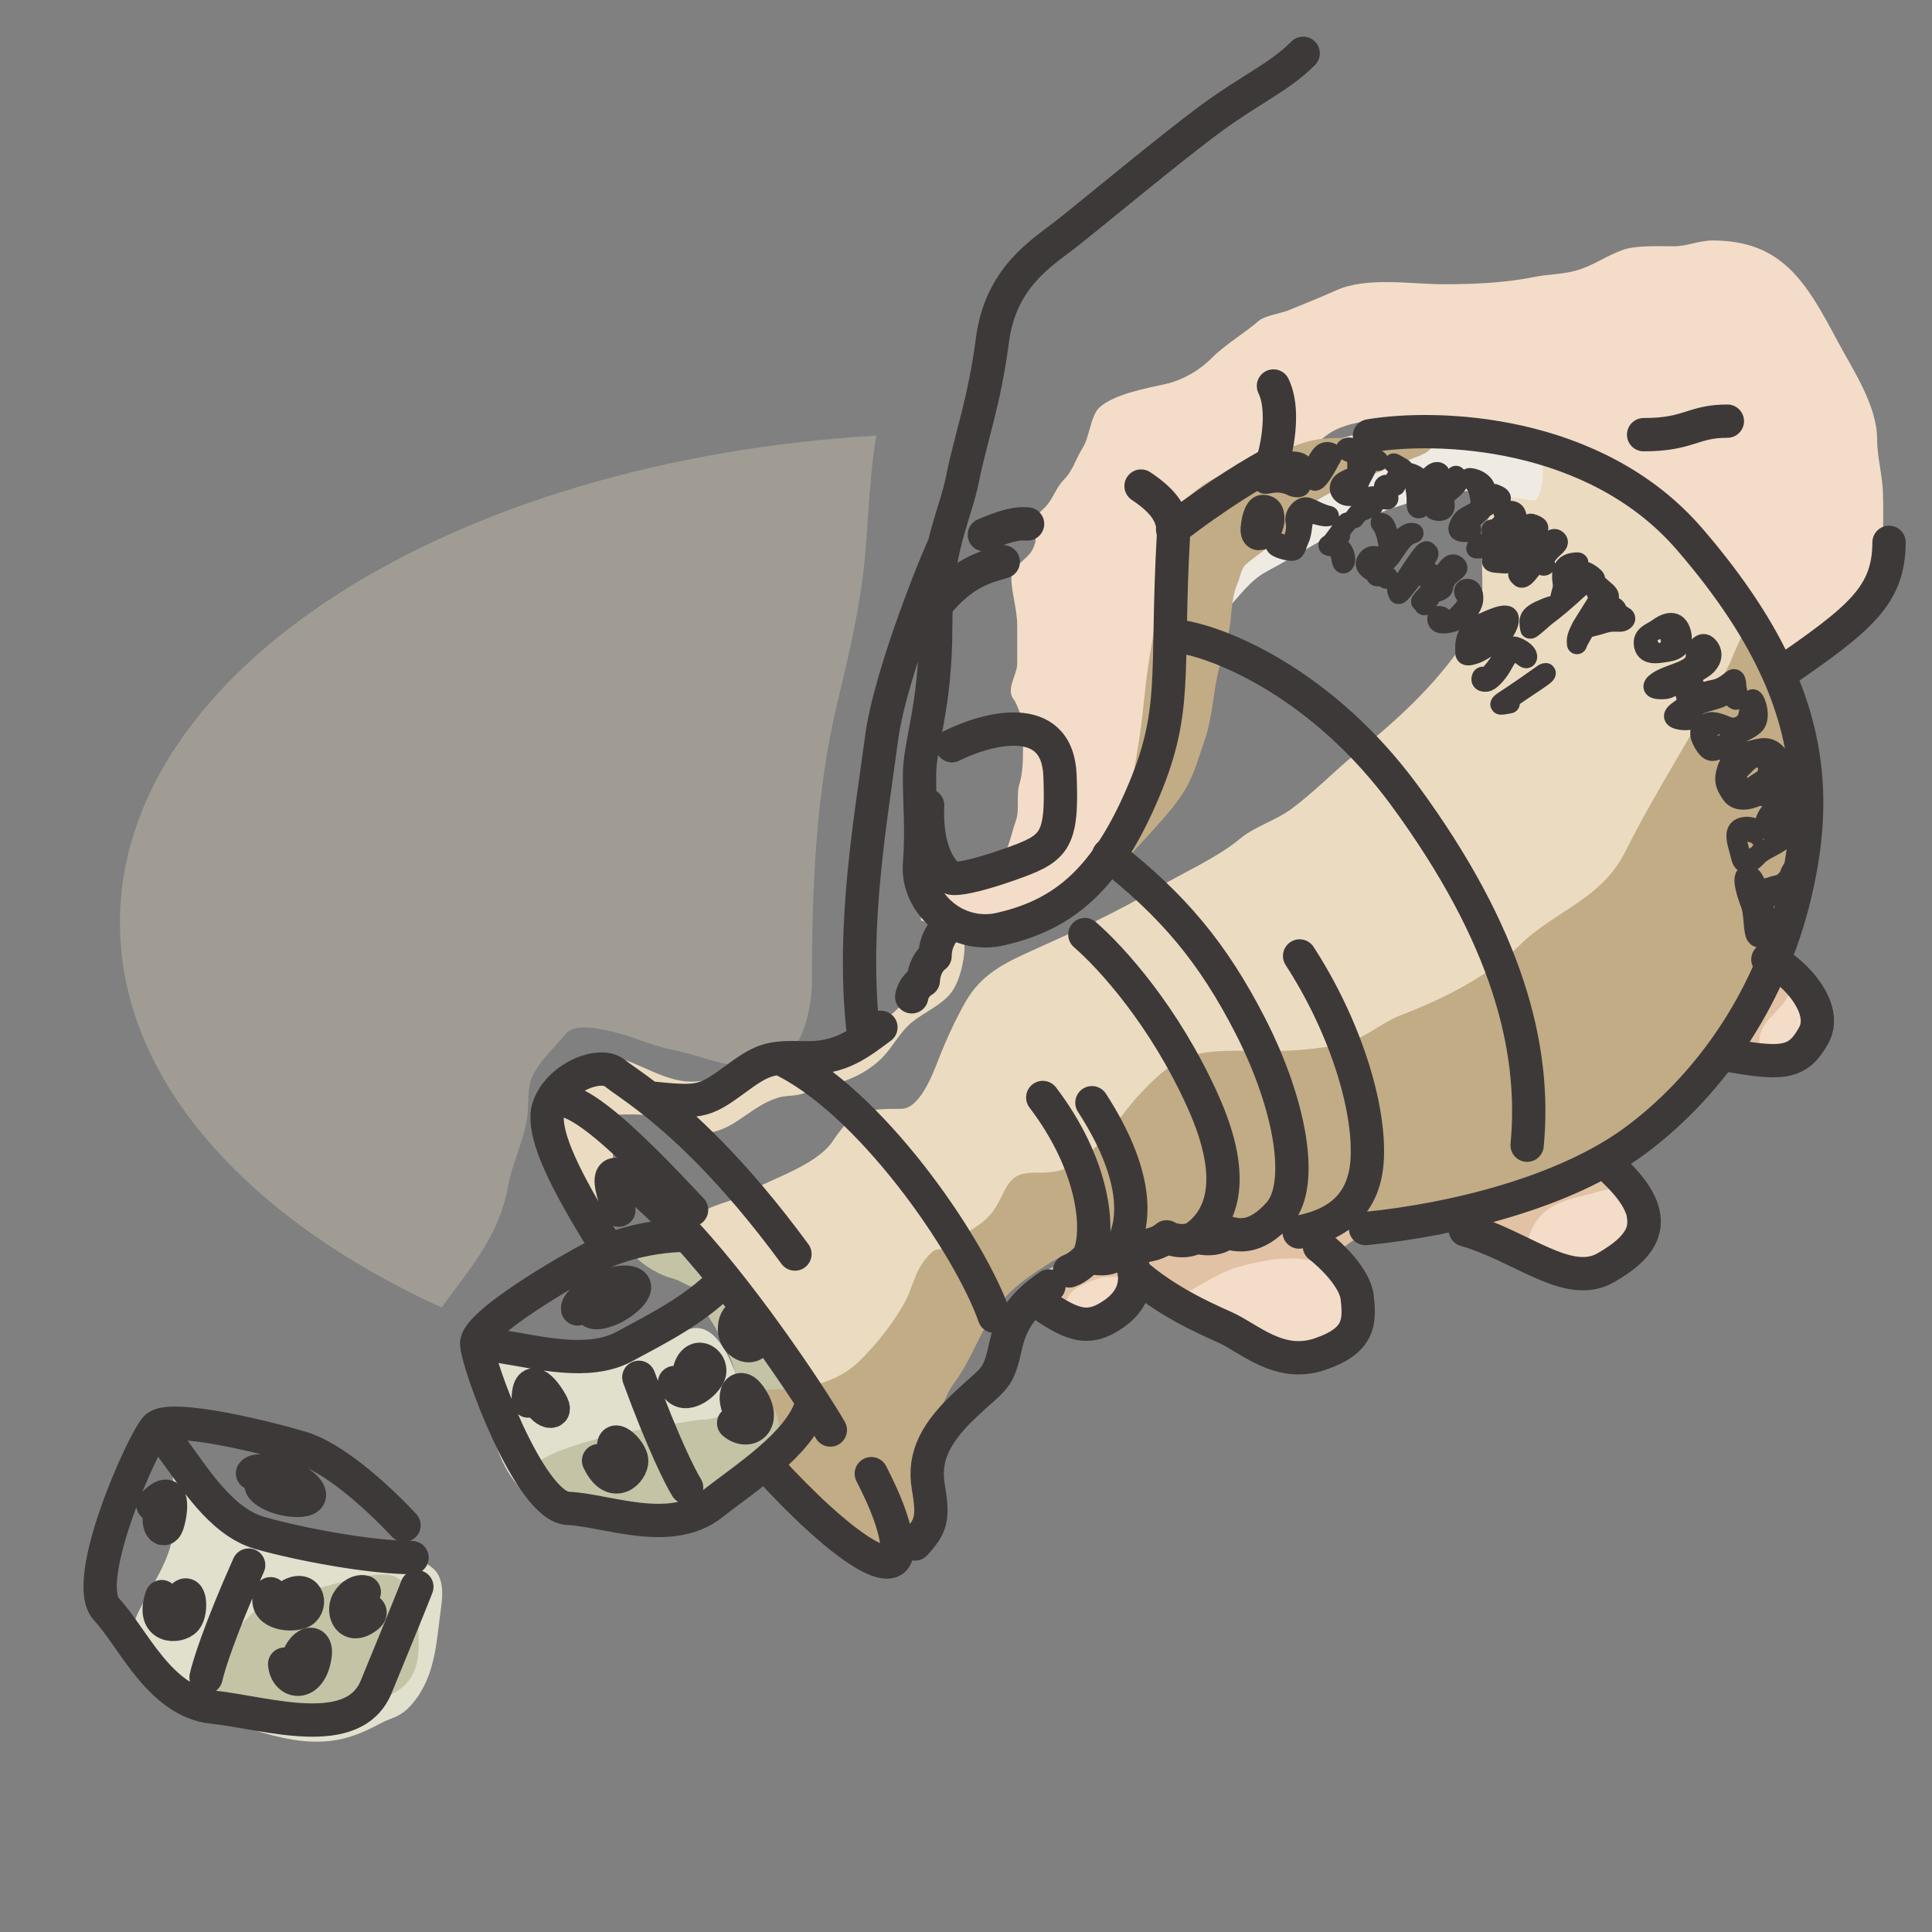 <svg width="290" height="290" viewBox="0 0 290 290" fill="none" xmlns="http://www.w3.org/2000/svg">
<rect x="0" y="0" width="290" height="290" fill="#808080" stroke="none"/>
<g clip-path="url(#clip0)">
<path opacity="0.3" fill-rule="evenodd" clip-rule="evenodd" d="M131.549 65.38C67.769 69.149 18 100.447 18 138.5C18 161.936 36.879 182.81 66.282 196.269C66.319 196.217 66.357 196.165 66.396 196.111C67.008 195.27 67.616 194.455 68.214 193.654C71.864 188.761 75.115 184.403 76.274 178.027C76.572 176.388 77.105 174.811 77.64 173.223C78.275 171.342 78.914 169.446 79.175 167.417C79.248 166.852 79.266 166.202 79.286 165.529C79.324 164.198 79.364 162.777 79.829 161.746C80.637 159.949 81.957 158.503 83.27 157.066C83.827 156.455 84.384 155.846 84.899 155.212C86.221 153.584 89.697 154.358 91.657 154.795L91.772 154.82C93.243 155.147 94.664 155.646 96.083 156.144C97.617 156.683 99.148 157.221 100.736 157.538C102.307 157.852 103.848 158.299 105.385 158.745C108.177 159.554 110.957 160.36 113.881 160.36C120.057 160.36 121.878 151.869 121.878 147.215C121.878 133.392 122.442 119.09 125.667 105.584L125.789 105.072C127.438 98.171 129.068 91.347 129.77 84.259C129.988 82.057 130.139 79.836 130.289 77.611C130.567 73.513 130.845 69.405 131.547 65.391C131.548 65.387 131.548 65.384 131.549 65.38Z" fill="#EBDCC1"/>
<path d="M88.332 203.01C82.968 203.01 77.691 202.679 72.308 202.679C72.308 204.443 72.969 206.869 72.969 208.633C72.969 211.455 73.588 213.544 74.291 216.24C75.4 220.498 78.328 225.184 82.899 226.328C88.242 227.665 93.018 227.3 98.409 227.154C100.443 227.099 102.052 226.072 103.953 225.501C105.38 225.072 107.578 224.132 108.468 222.836C110.646 219.664 113.642 216.772 112.433 212.62C111.398 209.069 108.872 198.15 103.696 199.445C98.469 200.753 93.899 203.01 88.332 203.01Z" fill="#E1E0CD"/>
<path d="M165.099 198.262C161.55 200.705 158.568 198.82 155.976 195.793C154.261 194.935 154.642 191.98 156.121 191.218C159.91 189.267 163.899 187.044 168.055 186.134C173.268 184.993 179.021 186.809 184.088 185.263C190.325 183.359 196.833 183.583 203.185 182.558C207.639 181.839 212.256 182.839 216.697 181.813C218.855 181.315 221.029 180.748 223.154 180.107C225.153 179.503 226.955 178.318 228.939 177.656C234.621 175.76 239.596 173.85 243.938 169.504C245.773 167.667 248.102 165.879 249.669 163.839C250.829 162.33 253.066 161.804 254.24 160.335C254.937 159.463 256.316 159.026 257.178 158.211C258.797 156.68 259.769 155.65 260.606 153.472C261.19 151.952 262.074 150.711 263.036 149.387C263.763 148.386 264.138 146.446 265.666 146.446C268.485 146.446 268.486 147.924 270.236 149.55C271.323 150.561 272.962 153.682 272.122 155.269C271.371 156.689 267.399 157.557 265.992 157.557C263.747 157.557 261.447 157.388 259.3 157.866C257.791 158.201 256.377 159.945 255.147 160.825C253.582 161.944 252.188 163.387 250.83 164.747C248.034 167.545 244.648 170.952 242.868 174.515C241.57 177.114 244.12 178.616 244.12 181.16C244.12 182.746 244.677 185.507 243.63 186.788C242.216 188.517 240.817 190.168 238.243 190.238C232.477 190.394 227.613 186.247 222.247 184.754C220.796 184.351 219.451 183.694 218.003 183.302C215.758 182.695 213.664 182.721 211.329 182.721C208.69 182.721 206.161 182.565 203.621 183.375L203.613 183.377C202.765 183.647 197.4 185.356 197.69 186.461C198.316 188.843 199.693 190.22 201.19 192.053C202.304 193.416 204.136 200.247 201.934 201.095C199.261 202.124 196.409 204.512 193.537 204.272C191.682 204.117 188.761 203.28 187.117 202.475C182.559 200.241 178.584 197.163 174.403 194.341C173.311 193.604 172.154 192.927 170.812 192.852C167.046 192.643 167.404 196.676 165.099 198.262Z" fill="#F3DDC8"/>
<path d="M138.683 130.803C137.483 131.439 138.246 137.238 138.246 138.152C141.032 139.082 143.592 139.904 146.656 139.904C150.379 139.904 156.345 139.328 159.005 136.424C162.708 132.38 167.233 129.502 170.016 124.549C172.972 119.288 173.686 113.512 173.686 107.491V94.546C173.686 92.038 174.078 89.592 174.124 87.1C174.145 85.981 173.975 84.874 174.464 83.839C177.086 78.298 182.962 72.762 188.733 70.723C191.25 69.834 193.626 68.989 196.001 67.73C197.422 66.977 198.517 65.6 199.963 64.786C204.278 62.356 212.285 62.651 217.003 63.35C219.944 63.786 222.858 63.981 225.753 64.786C228.304 65.495 230.658 66.588 233.192 67.292C240.078 69.207 245.313 73.684 250.231 78.607C255.419 83.8 260.189 90.123 264.038 96.347C265.758 99.128 267.784 101.651 270.917 98.829C272.151 97.717 273.456 96.875 274.612 95.641C275.795 94.377 277.537 93.76 278.793 92.502C279.422 91.872 280.094 90.945 280.883 90.507C283.595 88.999 282.634 85.051 282.634 82.33C282.634 79.514 282.738 76.675 282.634 73.862C282.537 71.253 281.758 68.542 281.758 65.881C281.758 60.84 278.025 55.339 275.852 51.256C271.143 42.412 267.569 36.096 257.038 36.096C255.011 36.096 253.241 36.972 251.228 36.972C249.056 36.972 245.623 36.788 243.595 37.508C241.032 38.419 238.967 40.017 236.254 40.696C234.274 41.191 232.3 41.176 230.323 41.572C225.823 42.473 221.252 42.666 216.662 42.666C211.74 42.666 205.223 41.508 200.595 43.567C198.195 44.635 195.765 45.627 193.327 46.609C192.257 47.039 189.844 47.393 189 48.117C186.659 50.127 183.943 51.671 181.757 53.86C179.942 55.677 177.418 57.096 174.902 57.656C172.094 58.281 167.221 59.152 165.033 61.16C163.699 62.384 163.549 65.606 162.529 67.195C161.513 68.776 161.054 70.643 159.685 72.013C158.466 73.234 158.056 74.958 156.841 76.174C155.691 77.326 155.31 77.261 155.31 79.021C155.31 80.781 155.783 80.895 154.969 82.525C154.255 83.957 151.809 85.046 151.809 86.686C151.809 88.985 152.685 91.391 152.685 93.913V99.632C152.685 101.292 150.941 103.448 152.15 104.961C152.652 105.589 153.56 108.159 153.56 109.024V112.529C153.56 114.241 153.51 116.024 153.025 117.663C152.483 119.494 153.097 121.491 152.466 123.26C151.933 124.754 151.687 126.164 151.032 127.64C150.703 128.379 150.411 130.047 149.962 130.608C148.393 132.572 145.031 130.268 143.277 130.268C141.803 130.268 140.015 130.097 138.683 130.803Z" fill="#F3DDC8"/>
<path d="M110.551 207.233C110.825 210.935 108.968 213.109 105.07 213.109C93.206 214.817 72.131 218.499 81.147 225.305C82.555 226.418 84.768 227.923 86.587 228.125C88.82 228.374 90.929 228.861 93.206 228.861C96.182 228.861 98.98 228.602 101.823 227.722C103.563 227.184 105.084 226.352 106.624 225.361C107.754 224.634 109.123 224.62 110.301 223.972C114.055 221.905 117.525 217.942 120.334 214.817C123.186 211.645 119.113 207.053 117.559 204.357C115.943 201.555 114.36 199.193 111.87 197.106C110.237 195.737 109.092 194.143 107.804 192.466L107.79 192.448C105.476 189.438 102.531 185.604 98.326 185.604C96.663 185.604 93.631 186.904 95.579 188.855C96.839 190.116 99.105 191.428 100.81 191.855C102.073 192.171 103.166 193.057 104.446 193.341C105.208 193.511 105.32 193.77 105.32 194.606C105.32 196.609 106.795 198.088 107.679 199.856C108.758 202.016 110.37 204.777 110.551 207.233Z" fill="#C4C3A6"/>
<path d="M161.728 193.281C160.423 194 159.967 195.169 159.725 196.57C158.968 196.192 158.934 195.03 158.934 194.363C158.934 193.726 159.011 193.505 159.338 192.965C159.75 192.286 159.725 191.387 159.725 190.626C159.725 188.425 161.278 185.8 162.993 184.522C168.241 180.613 174.911 179.892 181.23 179.668C188.697 179.403 196.217 179.577 203.658 178.832C207.535 178.444 211.293 178.05 215.193 178.05C216.468 178.05 217.685 177.718 218.935 177.487C221.299 177.049 223.673 176.517 225.963 175.781C229.599 174.611 233.456 173.151 236.856 171.401C242.085 168.71 247.162 166.058 251.668 162.22C253.977 160.253 256.215 158.196 258.081 155.809C258.762 154.938 259.429 154.102 260.013 153.162C260.579 152.251 261.359 151.541 261.841 150.576C262.737 148.782 263.554 147.5 265.126 146.241C266.377 145.239 270.851 147.273 269.229 148.536C268.453 149.14 268.043 150.296 267.375 151.016C266.019 152.478 264.09 154.053 264.09 156.196C264.09 157.355 264.284 158.737 262.772 158.737C261.926 158.737 261.092 158.905 260.264 159.071L260.171 159.089C259.331 159.258 258.533 159.647 257.694 159.845C257.358 159.925 256.477 159.835 256.218 160.039C255.945 160.254 255.788 160.891 255.603 161.182C254.788 162.469 253.562 163.395 252.722 164.656C252.096 165.595 251.297 166.275 250.411 166.969C249.524 167.664 248.652 168.407 247.802 169.15C246.412 170.366 244.769 171.475 243.638 172.949C242.616 174.28 242.268 176.098 242.268 177.733C242.268 178.616 242.162 178.447 241.468 178.533C240.399 178.667 239.358 179.058 238.315 179.316C236.755 179.701 235.387 180.002 233.922 180.67C231.609 181.725 230.383 183.092 229.547 185.481C229.334 186.092 229.775 186.735 228.985 186.756C228.097 186.779 226.262 187.369 225.506 186.756C224.422 185.878 222.876 185.185 221.632 184.54C220.556 183.981 219.463 183.472 218.399 182.887C217.84 182.579 217.285 182.41 216.642 182.491C214.043 182.816 211.513 183.387 208.903 183.713C207.507 183.888 206.222 184.403 205.011 185.12C203.967 185.739 201.313 186.992 201.014 188.339C200.888 188.907 201.344 189.8 200.61 189.641C200.005 189.51 199.345 189.638 198.73 189.57C197.927 189.482 197.116 189.281 196.323 189.131C192.906 188.484 189.167 189.27 185.877 190.168C183.754 190.748 181.65 192.058 179.737 193.123C178.463 193.832 177.365 194.699 175.889 194.39C174.517 194.102 173.378 193.26 172.068 192.851C171.379 192.635 170.739 192.334 170.038 192.103C168.756 191.681 167.554 191.616 166.208 191.663C164.846 191.711 162.91 192.63 161.728 193.281Z" fill="#E2C2A4"/>
<path d="M229.225 72.439C232.868 69.522 230.746 67.241 234.518 68.92C236.063 65.827 256.075 83.713 257.825 86.003C264.485 94.722 264.503 112.366 254.783 119.102C252.48 120.698 249.227 122.039 247.712 124.52C245.882 127.517 244.949 130.905 242.893 133.853L242.819 133.958C236.552 142.941 230.898 151.045 221.64 157.224C214.057 162.284 204.359 169.736 194.699 169.997C185.771 170.239 177.253 174.691 169.575 178.934C160.17 184.132 152.951 192.218 143.859 197.758C139.736 200.27 135.458 203.547 131.811 206.695C129.189 208.957 127.947 211.282 124.305 211.282C120.647 211.282 119.826 209.432 118.222 206.22C117.021 203.817 114.706 201.795 113.797 199.339C113.105 197.468 112.358 195.788 111.111 194.199C108.449 190.806 105.376 188.399 103.842 184.233C102.909 181.696 109.913 180.38 111.19 179.567C115.102 177.075 122.432 175.142 125.016 171.262C128.084 166.655 129.739 166.438 135.287 166.438C137.974 166.438 139.908 161.528 140.817 159.162C141.904 156.332 143.453 152.963 144.925 150.383C147.305 146.214 150.854 144.511 155.038 142.632C161.387 139.78 167.749 136.887 173.723 133.299C177.595 130.973 182.744 128.75 186.166 125.865C188.23 124.125 191.515 123.145 193.83 121.436C197.245 118.914 200.286 115.745 203.587 113.052C210.229 107.635 216.339 102.063 220.85 94.703C223.052 91.11 222.43 87.288 222.43 83.156C222.43 76.871 224.419 76.288 229.225 72.439Z" fill="#EBDCC1"/>
<path d="M115.693 210.571C118.024 214.139 116.825 218.154 116.197 222.162C121.263 224.698 130.529 235.936 135.68 230.78C140.445 226.01 136.526 218.122 140.16 213.443C141.38 211.874 141.79 209.505 143.181 207.648C145.427 204.65 146.725 201.078 148.618 197.871C150.873 194.051 153.285 192.333 156.975 189.958C164.897 184.86 171.233 184.969 180.586 184.969C188.226 184.969 195.856 185.336 203.392 183.86C209.112 182.74 215.062 183.117 220.509 180.886C230.418 176.829 239.813 172.131 249.407 167.329C253.932 165.065 254.666 163.44 256.656 158.459C258.818 153.05 261.991 148.455 264.359 143.189C268.402 134.194 275.932 122.123 271.659 112.346C268.948 106.142 266.33 99.97 263.05 93.95C262.326 92.621 260.041 98.765 259.576 99.696C254.761 109.336 248.771 118.205 243.97 127.818C240.341 135.083 233.179 136.806 228.111 141.879C223.431 146.563 216.533 149.982 210.44 152.311C207.029 153.615 204.609 156.205 200.925 156.847C197.501 157.443 194.401 157.754 190.907 157.754C180.502 157.754 177.725 156.814 170.568 164.81C167.386 168.364 163.701 174.879 158.385 175.847C155.176 176.431 152.636 175.01 150.833 178.619C149.594 181.1 149.007 182.475 146.554 184.112C145.395 184.885 143.719 186.046 142.677 186.985C141.827 187.75 140.682 187.241 139.959 187.892C137.167 190.407 137.257 193.011 135.629 195.804C133.741 199.045 131.719 201.583 129.085 204.221C125.773 207.536 121.046 208.555 116.247 208.555C113.788 208.555 114.779 209.171 115.693 210.571Z" fill="#C2AC85"/>
<path d="M100.612 168.361C97.445 166.776 93.194 167.393 89.778 167.393C91.645 168.327 92.1 173.376 92.1 175.161C92.1 176.129 92.144 181.581 91.562 181.789C89.748 182.438 87.562 179.274 86.597 178.066C85.633 176.86 84.287 176.031 83.416 174.752C82.512 173.426 82.393 172.016 82.04 170.492C81.668 168.883 81.468 167.094 81.675 165.435C82.091 162.101 84.618 159.378 87.844 158.57C93.52 157.15 98.254 162.358 103.793 162.358C108.031 162.358 111.929 160.016 116.089 159.259C118.546 158.812 121.149 158.945 123.462 157.903C125.447 157.009 127.308 155.42 129.33 154.697C131.549 153.904 133.369 152.805 135.069 151.104C136.856 149.314 137.388 147.885 138.379 145.681C139.102 144.072 140.929 139.931 142.399 139.032C144.938 137.478 144.886 141.9 144.699 143.4C144.471 145.227 143.883 147.546 142.764 149.016C141.398 150.811 138.773 151.929 136.982 153.363C135.287 154.721 134.402 156.464 133.027 158.097C131.363 160.073 128.978 161.521 126.535 162.336C124.615 162.977 122.602 163.351 120.732 164.079C119.411 164.593 118.053 164.371 116.777 164.768C112.337 166.147 110.052 170.104 105.234 170.104C103.753 170.104 101.943 169.027 100.612 168.361Z" fill="#EBDCC1"/>
<path d="M183.995 91.671C181.396 94.439 178.823 97.206 175.935 99.677C175.935 95.452 174.653 86.937 176.782 83.132C178.654 79.784 179.431 77.085 182.646 74.749C184.326 73.528 185.693 71.931 187.492 70.871C188.887 70.05 190.402 69.555 191.867 68.878C195.091 67.388 198.485 66.638 201.887 65.644C204.559 64.864 207.834 64.357 210.606 64.357C214.327 64.357 218.257 63.997 221.944 64.514C224.099 64.816 226.146 65.449 228.028 66.554C229.006 67.129 230.73 67.573 231.321 68.595C231.792 69.41 231.541 70.737 231.541 71.641C231.541 72.63 231.185 74.077 230.694 74.937C230.413 75.43 228.745 74.812 228.295 74.812C225.823 74.812 223.571 73.681 221.097 73.681C216.668 73.681 212.168 75.211 208.023 76.621L207.987 76.633C201.548 78.822 195.991 82.647 190.048 85.832C187.617 87.134 185.851 89.695 183.995 91.671Z" fill="#EFEBE3"/>
<path d="M156.941 137.666C156.974 137.659 157.007 137.652 157.041 137.645C157.415 137.233 158.221 136.275 158.458 136.091C159.385 135.369 160.055 134.372 160.846 133.517C161.627 132.672 162.529 131.556 163.53 130.971C165.722 129.691 167.021 127.766 167.928 125.373C169.54 121.117 170.075 116.305 170.85 111.843C171.538 107.882 171.775 103.793 172.367 99.803C172.883 96.333 173.621 92.914 173.941 89.423C174.242 86.14 175.119 82.75 176.034 79.592C176.526 77.896 177.577 75.516 178.844 74.247C181.314 71.775 185.484 70.291 188.693 69.17C191.594 68.157 194.374 66.612 197.404 66.019C199.396 65.63 201.453 65.766 203.474 65.766L203.537 65.766C205.342 65.766 207.06 65.766 208.785 65.147C210.343 64.588 211.087 63.487 212.831 63.487C214.578 63.487 215.107 64.988 215.107 66.385C215.107 67.822 213.132 68.373 212.086 68.804C209.095 70.037 206.045 71.154 203.08 72.447C200.659 73.502 196.957 74.974 195.381 77.215C194.353 78.678 193.232 79.873 191.841 81.012C190.267 82.301 188.583 83.376 187.035 84.697C186.29 85.334 186.159 86.664 185.771 87.538C185.052 89.158 184.891 91.094 184.746 92.836L184.745 92.841C184.554 95.143 183.726 97.566 183.116 99.775C182.108 103.42 182.075 107.522 180.825 111.097C180.035 113.359 179.299 116.042 178.128 118.116C176.436 121.112 173.873 123.659 171.609 126.217C169.764 128.301 167.604 130.292 165.539 132.152C162.987 134.451 160.499 136.9 157.041 137.645C156.847 137.857 156.769 137.924 156.941 137.666Z" fill="#C2AC85"/>
<path d="M119.323 188.237C109.885 175.371 102.171 168.506 97.344 164.776M92.893 181.648C91.228 176.958 89.666 171.602 101.31 183.443C110.625 192.916 121.673 209.539 124.636 214.654M137.342 231.758C139.802 229.062 140.149 227.921 139.342 223.192C138.536 218.463 140.625 214.858 145.007 210.749C149.39 206.641 149.812 207.217 150.966 201.934C152.12 196.651 155.529 194.441 157.451 193.028M149.25 197.578C145.46 186.764 130.396 165.019 116.989 158.84M97.344 164.776C94.82 162.826 93.086 161.733 92.307 161.087C90.04 159.206 83.672 161.817 82.287 166.383C82.196 166.683 82.142 167.018 82.124 167.39M97.344 164.776C104.747 165.543 105.605 165.503 110.026 162.253C114.447 159.004 115.356 158.631 120.788 158.777C126.221 158.923 128.963 156.611 132.23 154.209M130.784 221.204C132.885 225.278 134.266 228.775 134.626 231.685C135.473 238.541 126.019 232.023 115.031 219.932M103.809 181.606C95.611 172.85 83.102 159.871 82.124 167.39M82.124 167.39C81.951 170.941 84.481 176.709 90.974 187.046M160.526 190.767C161.674 190.396 162.926 189.2 163.409 188.648M163.409 188.648C164.327 188.959 166.481 189.287 167.752 188.116M163.409 188.648C165.216 184.659 164.18 174.777 156.52 164.737M167.752 188.116C169.341 186.652 172.762 187.686 175.12 185.657C176.208 186.335 178.399 186.498 179.552 185.651M167.752 188.116C170.994 183.663 170.65 175.934 163.9 165.521M179.552 185.651C180.36 185.944 182.691 186.3 184.088 184.978C185.561 185.373 188.316 186.305 192.032 182.095C195.748 177.885 193.828 165.991 187.668 153.963C182.079 143.05 176.057 135.863 166.407 128.347M179.552 185.651C182.82 183.249 186.216 177.796 180.491 165.151C174.766 152.507 166.901 143.801 162.84 140.282M195.004 184.936C199.398 184.071 204.857 181.833 205.23 173.871C205.603 165.91 201.825 153.904 195.075 143.492M204.972 184.409C218.476 183.056 234.965 178.918 245.344 171.288C255.723 163.659 265.539 150.825 269.488 134.026C272.04 123.174 272.099 112.795 267.023 101.246M205.555 65.421C215.647 63.718 239.389 64.439 253.623 80.939C259.921 88.24 264.243 94.919 267.023 101.246M267.023 101.246C279.232 92.863 283.512 89.421 283.552 81.409M136.856 149.626C137.061 148.293 138.104 147.428 138.599 147.162C138.608 146.368 138.971 144.524 140.355 143.506C140.33 141.455 141.496 139.415 142.982 138.619M191.5 69.248C188.714 70.683 182.51 74.367 176.01 79.456M229.227 171.901C230.626 157.272 226.234 140.396 210.876 119.459C198.59 102.709 183.432 96.565 177.39 95.586" stroke="#3E3939" stroke-width="5" stroke-linecap="round" stroke-linejoin="round"/>
<path d="M25.874 230.918C26.601 227.282 25.89 223.544 25.89 219.878C26.186 220.471 28.699 221.309 29.278 221.857C30.244 222.77 31.993 223.721 33.231 224.134C34.947 224.706 36.17 226.493 37.608 227.494C39.804 229.024 42.273 230.101 44.808 230.902C51.117 232.897 59.39 231 64.856 235.299C66.635 236.699 66.493 239.252 66.205 241.298C65.663 245.161 65.489 249.39 63.711 252.95C62.973 254.427 61.936 255.946 60.621 256.97C59.576 257.784 58.398 258.005 57.248 258.619C53.828 260.445 51.182 261.474 47.193 261.43C43.03 261.384 38.369 259.793 34.424 258.541C30.847 257.405 27.32 256.069 24.745 253.233C23.921 252.326 23.058 251.451 22.219 250.563C21.581 249.888 20.197 248.787 19.992 247.862C19.631 246.235 19.9 243.852 20.588 242.366C22.363 238.528 25.029 235.148 25.874 230.918Z" fill="#E1E0CD"/>
<path d="M38.599 241.575C34.274 244.874 32.274 250.976 32.274 256.087C35.186 257.544 38.483 258.265 41.74 258.382C45.098 258.502 48.392 258.764 51.758 258.764C54.728 258.764 56.554 255.443 59.017 254.175C61.854 252.714 62.837 250.2 62.837 247.078C62.837 243.498 63.067 239.024 59.568 236.795C58.038 235.82 54.376 236.627 52.734 237.05C50.348 237.664 48.193 238.413 45.645 238.792C43.191 239.157 40.599 240.05 38.599 241.575Z" fill="#C4C3A6"/>
<path d="M60.646 228.95C55.993 223.985 49.85 218.721 45.246 217.327C40.641 215.932 25.438 212.103 23.419 214.294C21.4 216.484 12.036 237.37 15.995 241.583C19.953 245.795 23.967 255.421 31.941 256.249C39.915 257.076 53.276 261.653 56.571 252.944C61.06 242.041 62.441 238.558 62.571 238.179M37.325 234.926C32.996 244.614 31.258 250.196 30.929 251.777M25.867 217.353C29.062 221.588 33.09 228.41 38.976 230.095C45.051 231.835 55.643 233.784 61.845 233.803M41.598 222.424C38.562 222.019 38.455 223.252 40.918 224.413C43.381 225.574 48.242 225.726 45.773 223.22C43.886 221.304 38.576 220.12 37.904 221.159M24.569 225.794C23.029 228.441 24.534 230.543 25.116 228.838C25.699 227.134 26.4 222.296 22.953 225.876M26.834 240.535C28.568 237.32 28.914 241.884 27.86 243.108C26.806 244.333 22.625 244.488 24.276 239.658M43.754 239.348C46.423 238.042 46.874 241.369 45.064 242.019C43.254 242.668 39.364 241.969 40.619 239.227M44.334 250.655C44.744 246.67 47.726 245.524 47.296 248.496C46.595 253.334 42.989 252.733 42.726 249.787M53.905 241.239C55.296 241.504 56.465 241.926 54.556 243.049C52.171 244.453 51.241 241.598 52.393 240.087C53.314 238.879 54.303 238.836 54.682 238.966" stroke="#3E3939" stroke-width="5" stroke-linecap="round" stroke-linejoin="round"/>
<path d="M103.062 185.422C99.085 185.422 93.562 186.384 89.293 188.603C85.023 190.822 71.466 198.704 71.548 201.683C71.63 204.662 79.488 226.162 85.26 226.412C91.032 226.662 100.618 230.75 106.905 225.771C111.831 221.869 119.96 216.812 121.797 210.912M95.892 206.74C99.548 216.702 102.195 221.914 103.062 223.275M75.434 202.163C80.675 202.963 88.317 205.033 93.706 202.127C99.269 199.127 103.959 196.774 108.413 192.454M90.235 194.802C87.778 196.633 88.561 197.591 91.135 196.701C93.708 195.811 97.294 192.524 93.78 192.454C91.092 192.401 86.464 195.263 86.707 196.477M80.391 209.115C81.133 212.085 83.677 212.539 82.905 210.912C82.134 209.284 79.262 205.33 79.29 210.302M92.291 218.086C91.291 214.573 94.721 217.6 94.82 219.213C94.92 220.826 92.033 223.859 89.848 219.247M103.579 205.414C104.58 202.614 107.223 204.681 106.379 206.411C105.536 208.141 102.264 210.358 101.25 207.517M111.879 213.105C109.394 209.965 110.73 207.061 112.494 209.49C115.365 213.443 112.365 215.533 110.122 213.607M112.166 199.675C113.348 198.892 114.478 198.378 113.895 200.516C113.166 203.188 110.51 201.793 110.281 199.907C110.098 198.397 110.776 197.676 111.138 197.505" stroke="#3E3939" stroke-width="5" stroke-linecap="round" stroke-linejoin="round"/>
<path d="M267.355 120.105C267.15 121.069 266.722 121.051 266.038 121.637C265.353 122.224 265.168 122.672 264.699 124.022C264.229 125.371 263.321 123.745 261.621 124.169C259.866 124.571 260.92 126.779 261.322 128.602C261.725 130.425 263.125 129.234 263.765 128.507C264.406 127.78 265.866 127.167 266.716 126.648C267.566 126.128 268.353 125.367 269.465 126.03C269.791 126.222 270.114 126.752 270.464 126.37C270.815 125.988 270.846 124.739 270.048 123.772C269.226 122.765 267.31 124.887 266.211 124.999C265.113 125.111 268.447 122.513 269.256 122.131C270.065 121.748 269.458 119.659 268.514 118.726C267.965 118.167 267.6 118.389 267.479 119.079L267.355 120.105ZM267.324 120.124C266.223 118.728 265.199 118.962 264.042 119.39L267.324 120.124ZM267.324 120.124C267.327 119.787 267.415 119.453 267.449 119.097L267.324 120.124ZM264.042 119.39C263.051 119.884 260.86 120.664 259.855 119.153C258.851 117.642 258.76 117.082 259.221 115.514C259.652 113.964 261.2 113.018 262.749 112.686C264.297 112.355 265.562 111.694 266.966 113.52C268.346 115.305 267.59 116.047 266.905 117.248C266.604 117.712 266.386 117.901 266.035 118.283L264.042 119.39ZM264.042 119.39C264.705 119.041 265.367 118.692 265.98 118.261L264.042 119.39ZM267.473 119.138C267.035 118.623 266.554 118.246 265.98 118.261L267.473 119.138ZM265.108 137.753C265.287 138.594 265.298 139.706 265.003 140.11C264.641 140.611 263.786 141.19 263.457 140.104C263.159 139 263.242 136.88 262.779 135.709C262.315 134.539 261.19 131.256 262.352 131.385C263.514 131.513 263.392 133.433 264.424 133.417C265.225 133.431 266.039 132.99 266.911 132.848C267.612 132.699 268.429 131.92 268.631 131.293C268.849 130.489 270.111 128.935 270.011 130.002C269.912 131.07 270.527 132.763 269.981 133.097C269.434 133.431 269.517 132.542 268.849 132.95C268.333 133.265 267.477 133.844 266.693 134.268C266.273 134.468 264.987 134.751 264.835 135.459C264.592 136.223 264.968 137.112 265.108 137.753ZM262.797 127.533C263.219 126.996 263.558 126.732 262.833 126.225C262.107 125.718 261.602 125.915 261.764 126.934C261.927 127.953 262.313 128.108 262.797 127.533ZM261.34 117.965C260.134 116.465 260.855 115.801 261.611 115.059C262.337 114.336 263.116 113.357 264.275 113.823C265.404 114.307 265.528 115.126 265.293 116.108C265.058 117.091 263.797 117.414 263.228 117.986C262.66 118.557 261.73 118.399 261.34 117.965ZM257.988 112.465C257.032 112.881 256.569 112.941 255.749 111.596C254.954 110.292 255.037 109.403 255.99 108.709C256.942 108.015 258.035 108.577 259.335 109.069C260.635 109.56 261.855 108.759 262.244 107.961C262.634 107.164 262.744 104.132 263.335 105.17C263.925 106.207 264.121 108.1 263.31 108.82C262.498 109.54 261.286 109.945 260.522 110.468C259.757 110.992 259.158 111.582 258.92 112.286C258.628 112.968 258.346 112.301 257.988 112.465ZM257.085 110.779C256.47 109.701 257.182 108.819 257.916 108.929C258.65 109.04 258.984 109.451 258.868 110.081C258.727 110.67 257.436 110.397 257.085 110.779ZM260.431 104.987C259.581 104.276 259.311 104.106 258.405 104.603C257.555 105.123 254.687 105.478 254.292 106.335C253.898 107.191 254.411 107.828 253.735 108.018C253.083 108.248 250.925 108.057 251.309 107.32C251.692 106.582 253.459 106.061 253.235 105.079C253.012 104.097 252.568 102.411 251.593 102.727C250.594 103.002 250.801 103.547 249.12 103.456C247.409 103.384 248.298 102.449 249.703 101.814C251.108 101.179 252.778 100.773 253.705 100.038C254.633 99.303 254.451 98.8 254.619 97.914C254.788 97.028 255.652 96.052 256.494 97.159C257.335 98.267 256.742 99.413 255.905 100.092C255.038 100.789 253.363 101.254 254.326 102.903C255.319 104.532 255.88 103.742 257.1 103.556C258.32 103.369 259.242 102.694 259.987 102.071C260.733 101.447 260.578 103.108 260.691 103.43C260.829 103.793 260.911 105.365 260.431 104.987ZM250.36 97.832C249.201 97.982 247.142 98.569 246.778 96.946C246.414 95.323 247.901 95.029 248.763 94.391C249.624 93.753 251.507 92.602 252.254 94.717C252.947 96.811 251.727 97.612 250.36 97.832ZM249.974 96.447C249.704 96.892 248.097 97.538 247.849 96.516C247.6 95.493 248.691 95.162 249.425 95.272C250.214 95.405 250.504 95.675 249.974 96.447Z" stroke="#3E3939" stroke-width="3" stroke-linecap="round" stroke-linejoin="round"/>
<path d="M205.145 76.427C205.363 76.309 205.539 76.215 205.68 76.141M209.218 69.554C209.4 69.621 209.907 69.935 210.347 70.181C210.787 70.427 210.868 70.585 210.255 71.134C209.643 71.682 209.393 71.548 209.464 72.431C209.519 73.108 209.545 72.894 209.188 72.912M209.188 72.912C209.079 72.917 208.934 72.945 208.743 73.025C207.929 73.371 208.151 73.71 208.197 74.026C208.21 74.114 208.258 74.236 208.306 74.365M209.188 72.912C208.663 72.741 207.636 72.552 207.726 73.168C207.838 73.938 208.315 74.025 208.306 74.365M208.306 74.365C208.431 74.706 208.551 75.091 207.99 74.98C207.735 74.929 207.42 74.909 207.117 74.924M207.117 74.924C206.504 74.954 205.936 75.129 205.989 75.492C206.057 75.962 206.574 75.667 205.68 76.141M207.117 74.924C206.568 74.718 205.96 74.11 205.49 74.838C205.019 75.567 206.426 75.72 205.68 76.141M204.602 76.658C204.507 76.538 204.108 76.598 203.269 77.8M239.92 93.8C240.151 93.734 240.407 93.659 240.694 93.568C241.346 93.363 241.856 93.316 242.271 93.314C242.979 93.309 243.41 93.433 243.8 93.116C244.09 92.88 243.948 92.649 243.714 92.528C243.48 92.406 243.085 92.169 242.876 91.921C242.666 91.673 242.735 91.356 242.296 91.109C241.946 92.268 241.77 92.911 240.633 93.153M239.92 93.8C239.647 93.879 239.24 93.968 239.031 94.033C238.326 94.253 238.069 94.119 237.747 94.722C237.249 95.654 236.867 96.201 236.709 96.701C236.579 95.808 236.837 95.302 237.424 94.09C237.906 93.308 238.988 91.56 239.466 90.819C239.842 90.231 240 89.886 239.781 89.291C239.399 88.251 238.967 87.664 238.676 87.644C238.384 87.623 239.044 87.006 240.111 87.996C240.891 88.72 241.433 89.024 241.509 89.471C241.537 89.636 241.495 89.805 241.317 89.937C240.162 90.793 239.046 91.568 240.082 92.144C240.224 92.242 240.319 92.358 240.434 92.428C241.088 92.997 240.359 93.55 239.92 93.8ZM230.275 93.708C230.162 92.938 230.238 92.666 230.863 92.208C231.489 91.75 232.165 92.04 232.899 91.537C233.633 91.033 234.815 90.435 235.109 89.685C235.404 88.935 234.921 89.188 235.313 87.916C235.626 86.898 235.595 86.209 235.54 85.992M235.54 85.992C235.548 85.662 235.537 85.203 235.988 85.033C237.026 84.64 237.428 84.229 236.024 84.488C234.13 84.838 234.449 86.743 234.568 87.558C234.687 88.374 234.306 88.92 234.138 90.145C233.971 91.371 234.558 90.256 231.944 91.317C229.331 92.377 229.471 92.943 229.669 94.302C229.511 94.801 231.532 92.838 232.314 92.266C233.095 91.694 234.951 90.185 236.829 88.427C238.706 86.669 240.256 87.406 238.952 86.372C237.908 85.545 237.357 85.718 237.211 85.908C237.241 86.905 237.803 87.196 236.869 87.881C235.175 88.888 235.65 88.254 235.701 87.415C235.729 86.94 235.53 86.422 235.54 85.992ZM227.931 80.804C228.345 80.484 228.679 81.978 229.713 82.741C230.747 83.505 232.059 84.198 231.921 84.834C231.622 85.153 230.947 84.478 230.555 84.163C230.163 83.849 228.873 82.52 228.136 82.208C227.398 81.896 227.516 81.124 227.931 80.804ZM227.931 80.804C227.543 80.52 227.264 80.664 227.523 81.17M233.439 81.401C232.99 81.88 229.22 85.691 228.717 86.193M225.129 84.528C225.397 84.544 225.681 84.558 225.944 84.581C226.184 83.853 226.539 83.126 227.592 82.438C228.646 81.751 228.578 81.347 228.688 81.252C228.799 81.157 229.526 80.272 230.321 79.79C231.115 79.309 231.143 79.105 230.162 78.703C229.181 78.302 229.706 79.137 229.093 80.071C228.479 81.004 227.447 81.442 226.875 82.262C226.302 83.082 225.937 82.948 224.496 83.752C223.366 84.382 224.147 84.469 225.129 84.528ZM225.129 84.528C225.573 84.016 225.07 83.941 226.812 82.625C228.554 81.309 230.6 79.336 230.567 79.109M224.769 81.665C224.914 82.661 223.878 82.283 221.865 82.319C221.017 82.438 222.212 81.931 223.122 81.449C224.033 80.967 224.729 81.441 224.164 80.286C223.599 79.131 223.895 79.63 224.656 79.308C225.416 78.985 224.813 78.808 225.9 78.347C226.986 77.887 226.918 77.819 226.033 77.281C225.147 76.743 226.049 76.601 226.869 76.686C227.688 76.771 227.766 77.7 227.534 78.087C227.302 78.474 226.076 78.369 225.999 79.027C225.922 79.685 226.389 79.727 225.303 80.188C224.217 80.648 224.623 80.668 224.769 81.665ZM224.769 81.665C224.816 81.914 223.766 82.138 223.235 82.219C224.166 81.487 224.426 80.894 225.087 79.894C225.749 78.895 226.732 78.187 227.123 77.636C227.513 77.086 226.954 77.275 226.928 77.094M222.504 76.421C221.973 77.128 220.6 77.999 220.639 78.656C220.677 79.313 221.217 79.853 220.356 79.882C219.197 79.844 218.621 79.848 219.052 78.848C219.482 77.848 219.808 77.709 221.201 76.974C222.593 76.24 222.224 75.29 222.072 74.248C221.92 73.207 221.314 72.214 220.63 71.878C219.947 71.543 222.583 71.82 222.984 73.381C223.239 74.376 223.19 75.052 222.983 75.593M222.504 76.421C223.009 76.063 224.175 75.299 224.794 75.114C225.567 74.882 225.351 74.588 224.675 74.299C223.998 74.008 224.174 74.03 223.995 74.779C223.852 75.379 223.261 75.572 222.983 75.593M222.504 76.421C222.697 76.165 222.865 75.901 222.983 75.593M216.811 76.24C216.71 76.535 216.44 76.758 215.793 76.672C214.832 76.543 215.27 76.193 215.557 75.845M216.811 76.24C216.887 76.018 216.868 75.756 216.841 75.552M216.811 76.24L216.184 76.042M215.557 75.845C215.656 75.725 215.737 75.604 215.736 75.493C215.734 75.333 215.856 75.147 215.998 74.918M215.557 75.845L216.184 76.042M216.841 75.552C216.832 75.485 216.822 75.424 216.814 75.373C216.755 74.965 216.58 74.558 217.77 73.621C218.96 72.683 219.206 72.001 218.544 71.417C218.548 72.233 218.604 71.824 217.658 72.851C216.712 73.877 216.643 72.223 216.207 71.206C215.811 70.284 214.506 71.249 213.866 72.824M216.841 75.552L216.419 75.235M215.998 74.918C216.239 74.529 216.537 74.016 216.395 73.29C216.169 72.136 216.105 71.297 214.88 72.394C213.656 73.49 213.994 73.828 213.895 74.735C213.797 75.643 213.381 76.348 212.913 76.306C212.446 76.264 212.768 75.31 212.55 73.815C212.332 72.321 212.178 71.664 211.536 71.216C211.356 71.09 211.376 71 211.503 70.991M215.998 74.918L216.419 75.235M216.184 76.042L216.419 75.235M211.503 70.991C211.831 70.966 212.868 71.474 213.047 73.268C213.295 75.76 213.155 75.194 213.691 73.331C213.741 73.157 213.8 72.987 213.866 72.824M211.503 70.991C211.855 71.032 213.164 71.439 213.866 72.824M199.307 69.622C200.215 67.939 199.647 68.368 198.956 68.373C198.265 68.378 197.652 68.926 197.151 70.629C196.867 71.448 197.113 70.793 197.423 71.335C197.733 71.877 198.399 71.306 199.307 69.622ZM199.307 69.622C199.649 68.804 200.53 68.09 199.459 67.871C198.389 67.651 197.988 68.857 197.105 70.312M199.307 69.622C198.809 70.555 197.712 72.367 197.312 72.152M228.2 86.605C227.93 86.335 227.375 86.089 228.856 85.172C230.338 84.256 230.693 83.528 231.149 83.094C231.604 82.66 232.833 80.408 233.61 80.992C234.388 81.576 233.132 82.06 232.362 83.108C231.592 84.156 230.69 84.299 229.866 85.37C229.041 86.441 228.523 86.997 228.2 86.605ZM203.391 74.286C204 72.537 203.879 72.492 204.657 71.104C205.435 69.716 205.403 69.104 206.277 69.166C207.151 69.228 207.036 69.229 206.455 68.802C205.873 68.376 205.712 68.06 205.077 69.243C204.442 70.426 204.091 69.997 203.722 69.048C203.353 68.099 202.964 67.013 202.353 67.176C201.743 67.339 201.911 67.7 202.872 67.966C203.834 68.231 203.747 69.615 203.723 70.635C203.699 71.655 203.001 71.614 202.41 71.913C201.819 72.212 201.161 72.443 201.097 73.191C201.033 73.94 201.972 74.84 203.391 74.286ZM203.135 73.721C203.166 72.746 204.275 71.651 203.189 72.112C202.102 72.573 201.73 72.394 201.558 73.188C201.385 73.983 202.157 74.136 203.135 73.721ZM195.249 72.642C195.196 72.28 192.445 72.004 192.468 71.369C192.491 70.735 193.821 70.669 194.196 70.077C194.571 69.485 195.985 70.087 195.336 69.593C194.687 69.099 192.825 69.166 193.256 69.752C193.688 70.338 194.33 69.085 193.723 70.064C193.116 71.042 191.987 71.237 191.173 71.582C190.358 71.928 188.659 72.937 190.62 72.538C192.188 72.219 193.509 72.707 193.973 72.991C194.461 73.169 195.398 73.349 195.249 72.642Z" stroke="#3E3939" stroke-width="3" stroke-linecap="round" stroke-linejoin="round"/>
<path d="M208.08 86.822C207.131 86.203 206.603 86.784 206.533 86.303M206.533 86.303C206.463 85.822 204.484 85.281 205.122 84.193C205.76 83.105 206.493 83.509 207.249 83.648C207.854 83.76 207.86 83.917 207.788 83.982M206.533 86.303C206.669 86.029 206.882 85.609 207.101 85.194M207.788 83.982C208.069 83.579 208.555 82.906 209.016 82.318M207.788 83.982C207.633 84.204 207.363 84.695 207.101 85.194M209.016 82.318C209.359 81.882 209.687 81.492 209.909 81.294C210.141 81.086 210.397 80.829 210.665 80.597M209.016 82.318C208.791 82.298 208.651 82.188 208.544 81.975M201.145 80.463C200.327 81.576 200.802 81.886 201.376 82.46C201.95 83.035 202.01 84.287 201.837 84.36C201.466 85.182 201.278 83.473 201.229 83.136C201.18 82.799 200.534 82.153 200.153 82.059C199.771 81.966 199.036 81.971 199.556 81.75C200.075 81.53 201.453 79.208 202.198 78.432M188.535 79.731C188.222 78.841 188.381 76.576 189.375 76.666C190.369 76.755 190.469 77.019 190.235 77.936C190.001 78.853 189.693 80.108 189.197 80.063M208.087 86.871C208.932 86.359 207.411 86.442 207.088 86.323C206.764 86.205 207.54 84.803 208.292 84.075C209.044 83.347 209.857 81.776 210.602 81C211.346 80.224 211.714 80.221 212.176 80.025C211.676 79.843 211.15 80.179 210.665 80.597M207.101 85.194C206.018 85.295 205.049 84.837 205.792 84.164C206.535 83.491 207.211 84.227 207.326 84.178M208.544 81.975C208.445 81.778 208.374 81.494 208.289 81.112C208.112 80.319 207.914 79.38 207.233 78.494C208.031 78.462 208.214 79.713 208.326 80.483C208.439 81.253 208.175 81.499 208.544 81.975ZM208.544 81.975C208.964 81.649 209.976 80.916 210.665 80.597M226.63 105.58C225.729 105.706 224.207 106.199 226.113 104.981C227.638 104.007 230.499 101.996 231.739 101.112C231.929 101.015 232.224 100.907 231.883 101.256C231.456 101.692 228.987 103.251 227.874 104.03C226.762 104.808 225.853 105.296 226.63 105.58ZM222.394 101.755C222.511 101.296 222.84 101.872 223.339 101.507C223.837 101.143 224.821 99.907 225.257 99.109C225.692 98.312 226.15 97.249 226.856 97.051C227.563 96.853 229.374 97.925 229.235 98.649C229.095 99.372 227.878 97.333 226.983 97.917C226.087 98.502 225.883 99.202 225.289 100.169C224.694 101.137 223.696 102.276 223.091 102.328C222.485 102.38 222.27 102.165 222.394 101.755ZM219.939 97.532C219.843 96.449 220.188 94.616 221.739 93.907C223.291 93.197 226.373 91.635 226.483 92.814C226.594 93.994 225.444 95.35 224.786 95.885C224.129 96.419 222.842 97.681 221.262 98.198C219.683 98.714 219.951 98.038 219.939 97.532ZM221.052 96.754C220.939 95.984 221.6 94.63 222.754 94.141C223.909 93.651 225.49 92.725 225.45 93.713C225.41 94.7 224.732 95.09 223.922 95.843C223.112 96.595 221.241 98.053 221.052 96.754ZM215.773 92.502C216.307 92.378 216.58 92.569 216.643 93.002C216.706 93.435 217.845 93.259 218.495 92.676C219.146 92.094 220.982 90.395 220.107 89.438C219.232 88.48 220.227 88.16 220.708 88.518C221.189 88.876 221.444 90.199 220.626 91.313C219.807 92.427 218.94 93.203 217.57 93.478C216.201 93.752 215.56 93.564 215.773 92.502ZM213.304 90.279C214.071 89.238 215.407 88.314 214.884 87.667C214.36 87.02 213.522 85.894 212.714 86.237C211.906 86.579 210.021 89.627 209.886 89.122C209.751 88.618 209.263 88.211 210.671 87.359C211.381 86.342 213.773 82.418 214.168 82.758C214.665 83.186 214.446 83.068 213.679 84.447C212.938 85.778 214.158 85.215 214.846 86.15C215.534 87.084 216.082 87.056 216.734 86.064C217.386 85.072 217.951 84.322 218.59 84.919C219.228 85.517 218.025 85.67 217.156 86.856C216.287 88.043 216.992 88.255 216.191 88.645C215.39 89.036 215.579 88.65 215.095 89.111C214.61 89.572 213.862 91.167 213.748 90.806C213.657 90.518 213.414 90.335 213.304 90.279ZM199.479 77.439C198.613 77.806 196.788 76.639 196.036 77.367C195.284 78.094 195.624 79.585 195.021 80.914C194.418 82.243 194.553 82.748 193.746 82.682C192.94 82.615 190.961 82.075 191.561 81.564C192.161 81.055 192.903 82.784 193.627 81.863C194.351 80.943 194.724 79.302 194.455 78.293C194.185 77.283 195.386 75.853 196.292 76.184C197.199 76.515 198.277 77.183 199.479 77.439ZM189.279 81.05C188.573 81.248 187.587 80.797 187.723 79.206C187.859 77.615 188.385 75.757 189.551 75.773C190.718 75.789 191.371 76.483 191.3 78.098C191.229 79.712 190.007 80.997 189.279 81.05Z" stroke="#3E3939" stroke-width="3" stroke-linecap="round" stroke-linejoin="round"/>
<path d="M129.503 154.16C127.88 138.732 130.719 122.898 132.342 110.718C133.639 100.974 141.17 82.704 141.711 81.892M195.61 8C191.96 11.654 187.904 13.278 181.821 17.744C175.737 22.21 163.57 32.36 159.92 35.202C156.27 38.044 150.187 41.698 148.97 51.036C147.753 60.374 145.725 65.652 144.509 71.742C143.407 77.256 140.976 81.105 140.525 90.824M140.525 90.824C140.478 91.84 140.453 92.919 140.453 94.072C140.453 106.252 138.02 111.53 138.02 116.402C138.02 121.274 138.425 124.116 138.02 129.8C137.614 135.484 143.292 140.762 149.781 139.544C159.109 137.514 165.598 132.642 171.276 119.65C176.954 106.658 174.926 101.786 176.143 80.268C176.143 77.426 174.926 75.396 171.276 72.96M140.525 90.824C144.509 85.952 147.753 85.14 150.592 84.328M147.753 80.268C152.295 78.319 153.431 78.644 154.242 78.644M142.886 111.936C147.753 109.5 158.703 106.252 159.109 116.402C159.515 126.552 158.298 127.364 151.403 129.8C145.888 131.749 143.427 131.965 142.886 131.83C141.534 131.153 138.912 128.013 139.236 120.868M155.459 195.166C160.731 198.82 163.165 200.038 167.22 197.196C170.009 195.242 170.497 192.904 170.266 191.106M169.654 189.076C169.907 189.583 170.161 190.289 170.266 191.106M170.266 191.106C174.926 195.166 180.198 197.602 183.848 199.226C187.499 200.85 191.96 205.316 198.043 203.286C204.127 201.256 204.127 198.414 203.721 194.76C203.397 191.836 199.801 188.399 198.043 187.046M219.944 184.61C228.461 187.046 235.355 193.542 241.033 190.294C246.711 187.046 249.956 182.986 242.25 175.678M258.473 158.22C267.395 159.844 269.828 159.844 272.262 155.378C274.695 150.912 268.206 144.822 265.367 144.01M191.149 57.938C192.771 61.186 191.825 66.599 191.149 68.9M246.711 65.246C253.606 65.246 254.011 63.216 259.284 63.216" stroke="#3E3939" stroke-width="5" stroke-linecap="round" stroke-linejoin="round"/>
</g>
<defs>
<clipPath id="clip0">
<rect width="290" height="290" fill="white"/>
</clipPath>
</defs>
</svg>
